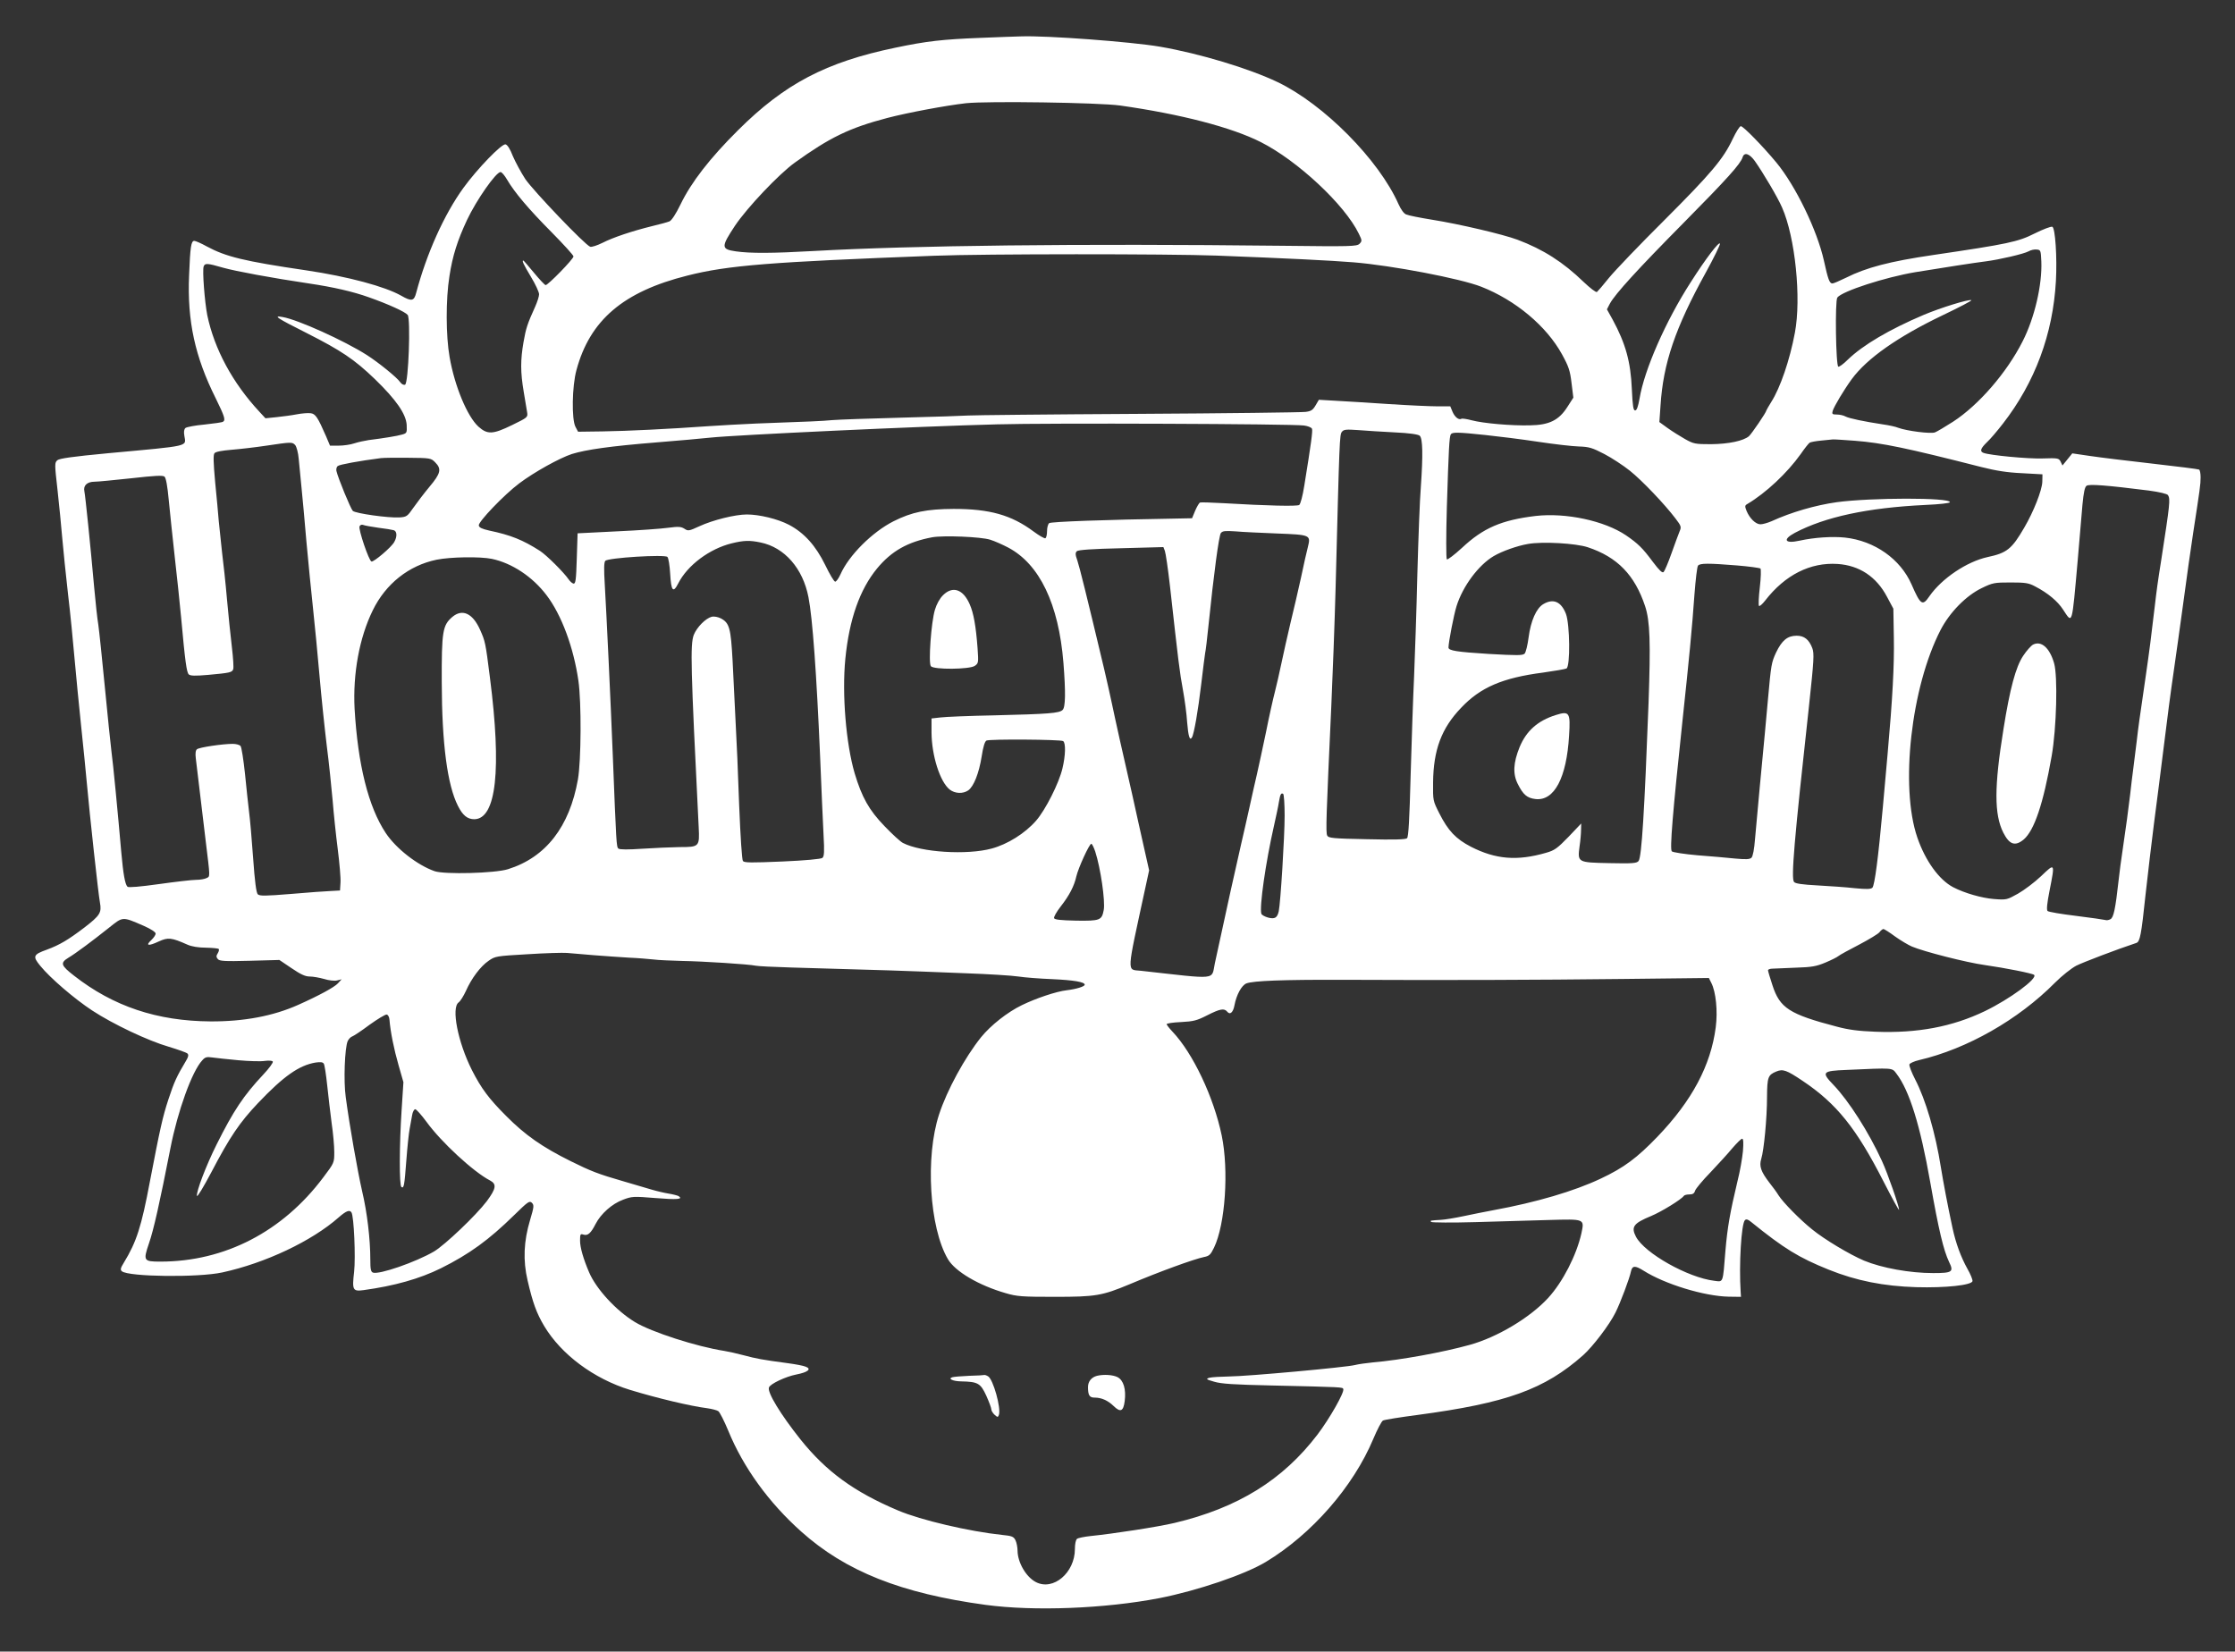 <?xml version="1.0" encoding="utf-8"?>
<!-- Generator: Adobe Illustrator 25.3.1, SVG Export Plug-In . SVG Version: 6.00 Build 0)  -->
<svg version="1.1" id="Layer_1" xmlns="http://www.w3.org/2000/svg" xmlns:xlink="http://www.w3.org/1999/xlink" x="0px" y="0px"
	 viewBox="0 0 1364 1008" enable-background="new 0 0 1364 1008" xml:space="preserve">
<rect x="0" y="0" width="1364" height="1008" fill="#333333" stroke="none"/>
<g transform="translate(0,1008) scale(0.1,-0.1)">
	<path fill="#FFFFFF" d="M5986,9849c-233-9-331-20-521-60c-425-88-677-221-961-504c-172-171-286-318-351-453c-28-58-54-97-67-103
		c-12-5-59-18-106-29c-121-30-236-68-303-102c-32-16-66-27-75-24c-31,10-346,340-396,413c-26,40-60,103-76,140c-17,44-33,69-45,72
		c-24,4-172-149-257-266c-118-163-224-400-288-640c-13-51-28-54-91-18c-98,56-324,117-580,155c-381,56-490,83-607,146
		c-34,19-69,34-76,34c-20,0-25-37-32-210c-12-279,36-498,163-752c53-108,61-132,44-142c-5-4-56-11-112-17c-57-5-109-15-117-21
		c-9-8-11-24-7-47c10-68,45-60-464-107c-222-21-298-32-311-43c-17-15-17-23,1-181c10-91,23-223,29-295c6-71,22-224,35-340
		c14-115,31-293,40-395s27-286,40-410s29-281,35-350c17-189,70-677,80-729c11-61,1-78-95-152c-100-76-151-106-229-135
		c-84-30-88-41-40-99c60-74,208-201,316-272c128-84,341-185,469-222c56-17,107-35,113-41c8-8,6-20-8-43c-58-97-73-130-108-236
		c-36-110-51-178-113-501c-52-277-82-370-159-496c-21-34-23-44-12-53c41-34,467-39,613-7c262,57,546,191,710,336c46,40,67,48,78,30
		c15-24,26-274,16-363c-13-111-8-120,58-111c189,26,341,69,471,133c175,87,294,174,447,324c85,83,94,90,109,76c14-15,13-24-11-105
		c-39-130-44-247-15-370c31-134,54-198,101-277c104-174,303-322,524-390c164-50,369-99,472-112c28-4,59-12,67-18c9-7,36-60,60-118
		c92-225,247-439,445-616c271-243,610-378,1126-448c298-40,727-23,1060,41c234,46,522,144,650,221c280,169,533,458,656,751
		c24,57,50,107,59,112s103,20,210,34c546,73,776,156,1012,365c59,53,160,185,197,260c30,60,86,208,95,253c8,34,25,35,76,3
		c131-83,371-156,520-159l75-1l-2,30c-11,166,4,416,26,438c8,8,19,5,38-11c203-164,290-217,473-291c169-68,336-101,535-107
		c178-5,338,12,343,37c1,9-12,42-31,75c-40,72-71,156-91,249c-31,144-55,273-71,370c-33,210-93,414-157,537c-22,43-38,84-35,92
		c3,7,29,19,59,26c292,68,605,246,829,472c44,44,100,88,130,104c42,21,246,99,367,139c22,8,30,47,56,295c15,135,38,328,51,430
		c14,102,40,314,60,471c19,157,46,362,60,455s40,286,60,429c19,143,46,334,60,425c41,266,45,293,45,337c0,23-4,44-9,47
		s-132,19-282,36c-151,17-323,38-383,47l-109,16l-30-37l-30-37l-11,23c-11,22-16,23-111,20c-89-3-320,19-360,34c-24,9-18,27,21,65
		c20,18,64,70,98,114c195,251,305,546,323,870c8,144-4,325-22,331c-8,3-56-15-108-41c-101-51-162-64-617-131c-267-39-411-77-534-139
		c-39-19-76-35-83-35c-18,0-27,26-52,140c-41,184-172,455-290,598c-83,100-202,222-217,222c-7,0-29-35-49-77
		c-57-122-131-210-419-498c-149-148-300-306-336-350c-35-44-69-83-74-87c-6-4-42,24-81,61c-125,121-247,199-404,258
		c-88,33-357,96-521,122c-74,12-145,26-158,32c-14,5-32,30-47,63c-120,271-456,610-738,745c-176,84-475,174-717,216
		c-175,30-694,69-850,63C6205,9858,6096,9853,5986,9849z M6836,9436c368-52,680-133,858-223c224-113,513-382,599-560
		c20-41,20-44,4-61c-17-16-50-17-475-12c-1245,14-2252,2-2857-32c-249-14-386-15-475-2c-90,13-90,27-4,157c74,110,266,313,364,384
		c214,154,333,212,565,273c122,32,357,76,480,90C6026,9464,6706,9454,6836,9436z M10709,9098c51-72,141-224,167-285
		c80-181,118-553,78-764c-31-166-89-336-144-422c-16-26-30-50-30-52c0-11-89-141-106-157c-34-29-124-48-232-49c-97,0-106,2-158,31
		c-30,17-78,47-106,67l-51,37l7,100c16,258,90,475,276,812c50,91,89,171,87,177c-5,16-86-90-179-236c-152-236-283-534-312-710
		c-9-50-17-72-27-72c-11,0-15,26-20,130c-7,167-38,278-117,424l-35,63l18,35c33,60,171,211,450,493c265,268,347,359,360,400
		C10645,9153,10676,9143,10709,9098z M3095,8983c45-77,131-179,272-321c73-74,133-140,133-147c0-16-155-175-170-175
		c-5,0-37,34-71,75s-63,75-65,75c-10,0,0-22,46-99c28-46,50-94,50-107s-11-47-24-76c-47-104-56-130-71-216c-19-110-19-183,1-302
		c9-52,18-109,21-126c5-31,3-32-91-78c-119-58-151-59-206-10c-68,62-145,246-176,424c-23,129-24,353-1,495c19,124,49,218,107,342
		c58,123,177,293,205,293C3062,9030,3080,9009,3095,8983z M12458,8485c6-142-41-345-114-488c-97-192-269-390-425-491
		c-47-30-97-60-110-65c-27-10-173,9-224,28c-16,7-59,16-95,21c-112,17-204,36-227,48c-12,7-36,12-53,12c-28,0-31,3-25,23
		c9,28,68,127,116,193c93,127,282,259,553,389c103,49,183,91,177,93c-19,6-186-46-289-89c-212-90-373-185-465-274
		c-26-26-52-45-58-43c-15,5-21,402-6,422c30,39,292,124,477,155c172,28,364,58,430,66c79,10,231,45,260,61c14,8,36,13,50,11
		C12454,8555,12455,8551,12458,8485z M7425,8520c418-16,701-30,835-41c234-19,653-99,780-149c209-82,398-240,493-413
		c41-75,49-99,58-175l11-89l-36-56c-52-82-111-111-228-113c-112-3-286,12-357,31c-30,8-58,12-62,9c-16-9-40,10-54,42l-14,34h-79
		c-43,0-177,6-298,14c-120,8-265,17-322,20l-103,6l-20-34c-17-29-28-36-62-40c-23-3-485-9-1027-12s-1005-8-1030-10s-207-8-405-13
		s-389-12-425-15c-63-6-133-9-465-21c-88-4-218-11-290-16c-238-17-498-30-648-32l-149-2l-16,30c-24,46-21,248,6,346
		c82,305,286,479,677,577c248,63,508,83,1505,121C6009,8531,7130,8531,7425,8520z M1362,8446c74-21,300-63,523-96
		c149-22,270-50,365-84c122-43,222-89,238-108c19-24,5-418-16-426c-9-3-21,3-30,16c-18,27-131,119-203,165c-138,88-421,216-514,232
		c-61,11-38-5,145-97c213-108,292-161,417-281c130-126,191-213,195-281c2-47,1-50-27-58c-29-9-116-23-205-34c-25-4-64-12-88-20
		c-23-8-66-14-95-14h-53l-24,57c-51,117-65,138-95,141c-16,2-54-1-85-7c-30-6-85-13-122-17l-68-7l-36,39c-165,177-276,384-319,590
		c-16,82-31,275-22,298C1251,8475,1265,8474,1362,8446z M7958,7483c24-3,46-12,49-20c5-14-5-87-47-347c-10-63-23-112-31-118
		c-14-9-193-5-464,11c-71,4-135,6-141,4s-19-25-30-50l-19-46l-100-2c-431-7-762-19-772-28c-7-5-13-27-13-48s-4-40-10-44
		c-5-3-37,15-72,41c-136,101-268,138-488,138c-166-1-254-19-366-75c-131-66-274-209-325-325c-11-24-25-44-32-44s-34,46-61,102
		c-58,118-128,196-221,245c-69,36-181,63-257,63c-71,0-208-34-290-72c-63-29-69-30-91-15c-21,13-36,14-98,6c-41-6-182-16-314-22
		l-240-12l-5-155c-4-129-7-154-20-152c-8,2-21,13-29,25c-30,44-137,150-176,175c-105,67-177,96-310,124c-44,10-61,18-63,31
		c-4,22,155,188,247,257s245,154,321,179c88,27,234,48,518,71c130,10,278,24,327,29c149,16,1273,69,1750,81
		C6388,7499,7891,7493,7958,7483z M8512,7441c89-4,142-12,152-20c19-16,21-116,7-317c-6-71-15-309-21-529c-5-220-15-501-20-625
		c-6-124-15-394-21-600c-7-269-13-378-22-386s-79-10-245-6c-208,4-234,7-242,22c-10,18-6,118,25,795c8,176,20,498,26,715
		c24,920,24,937,39,955c11,14,26,15,99,10C8336,7451,8436,7445,8512,7441z M9065,7425c77-8,221-26,320-41s212-28,251-29
		c62-2,82-8,155-46c46-24,116-70,156-102c75-60,212-204,278-291c36-47,37-52,25-80c-7-17-29-77-49-133c-20-57-42-108-48-114
		c-8-8-25,8-66,62c-62,84-91,112-164,162c-132,89-367,139-551,118c-208-25-320-73-450-195c-47-43-88-74-92-70c-5,5-5,148,0,319
		c11,354,15,428,24,444C8863,7443,8895,7443,9065,7425z M11319,7390c168-13,316-44,771-160c91-23,159-34,250-38l125-7l-1-46
		c-2-52-53-182-110-279c-76-131-106-155-224-180c-127-28-279-130-355-239c-42-62-54-54-109,72c-68,155-225,266-406,286
		c-78,8-187,1-278-19c-90-20-105,7-28,48c184,97,442,153,794,170c90,4,152,11,152,17c0,29-482,28-690,0c-129-18-278-61-398-116
		c-23-10-54-19-68-19c-29,0-66,36-85,82c-11,28-11,33,5,42c113,67,243,189,325,304c24,35,49,66,55,70s38,10,71,13s65,7,70,7
		C11191,7399,11251,7395,11319,7390z M1802,7363c8-10,18-47,21-83c4-36,11-114,17-175c6-60,20-209,30-330c11-121,29-303,40-405
		s29-288,40-415c11-126,31-318,44-425c14-107,29-258,36-335c6-77,20-210,31-296c11-87,19-179,17-205l-3-49l-55-3c-30-1-140-9-244-18
		c-159-13-191-13-203-2c-9,10-18,76-28,218c-8,113-19,241-25,285c-5,44-17,149-25,234c-9,85-21,161-27,168s-27,13-48,13
		c-60,0-204-21-218-33c-8-6-11-25-7-56c8-70,44-371,60-501c28-229,28-218,6-229c-11-6-40-11-65-11c-24,0-127-12-227-26
		c-114-16-185-22-191-16c-15,15-26,77-38,212c-20,231-50,544-60,615c-5,39-23,214-40,390s-35,348-40,382c-6,34-17,136-25,225
		c-23,258-54,561-60,589c-8,36,17,59,62,59c20,0,121,10,224,21c143,16,192,19,203,10c9-8,18-57,26-144c7-72,23-226,36-342
		c13-115,31-282,39-370c25-276,34-338,47-351c10-9,37-10,118-3c132,12,146,15,153,34c4,8,0,70-8,137c-8,68-22,200-30,293
		c-8,94-22,222-30,285c-7,63-16,149-20,190c-3,41-13,148-22,238c-11,122-12,166-4,176c7,9,45,16,104,21c50,4,146,15,212,25
		C1780,7383,1784,7383,1802,7363z M2656,7258c40-40,34-67-35-149c-34-41-78-99-99-129c-36-52-41-55-84-58c-67-4-268,24-285,40
		c-13,13-90,200-100,244c-2,11,1,25,9,30c11,9,131,31,263,48c17,2,92,3,167,2C2626,7285,2631,7284,2656,7258z M13114,7086
		c66-9,112-20,117-28c15-24,12-52-41-395c-22-137-29-192-39-278c-22-188-33-275-57-440c-37-253-44-302-54-390c-5-44-14-116-20-160
		s-15-118-20-165c-9-78-25-197-49-360c-6-36-15-108-21-160c-20-180-31-230-50-240c-10-6-25-8-32-5c-7,2-87,14-177,25
		c-91,11-169,24-175,30c-7,7-3,47,12,123c34,173,34,171-51,90c-40-38-104-86-141-107c-68-38-70-39-148-33c-74,6-179,36-248,72
		c-86,45-170,161-219,304c-106,309-38,917,142,1266c56,108,156,210,252,256c66,32,76,34,175,34c91,0,111-3,150-24
		c79-41,138-91,171-142c58-88,53-103,89,301c11,129,24,282,29,340c7,73,14,108,25,115C12749,7127,12860,7118,13114,7086z M2309,6859
		c42-5,84-12,94-15c20-6,22-39,3-72c-17-32-126-124-139-119c-16,5-80,195-73,214c4,9,13,13,23,9C2226,6872,2268,6865,2309,6859z
		 M7793,6824c205-8,207-9,189-82c-7-26-26-110-42-187c-17-77-46-203-65-280c-18-77-43-187-55-245s-30-136-40-175
		c-10-38-35-149-54-245c-20-96-45-211-55-255s-31-134-45-200c-15-66-37-167-51-225c-42-184-76-337-161-730c-22-103,26-98-451-45
		c-88,10-90-35,29,516l21,97l-31,138c-17,77-50,222-72,324c-23,102-57,253-76,335c-18,83-41,184-49,225c-9,41-29,134-46,205
		c-110,462-151,625-164,664c-13,36-13,47-3,57c9,8,94,14,270,18l258,7l9-23c5-13,19-108,31-213c51-458,59-527,80-640
		c10-55,22-142,25-193c7-86,16-115,29-93c13,20,38,165,57,326c11,94,22,179,24,190c3,11,12,85,20,165c33,321,64,552,76,567
		c11,13,27,14,89,10C7581,6833,7695,6828,7793,6824z M6043,6786c26-8,76-30,110-48c191-101,308-344,337-703c14-179,13-271-5-288
		c-20-20-85-25-417-33c-152-3-301-9-330-13l-53-6v-85c1-143,52-302,111-349c32-25,81-27,113-5c34,24,66,106,82,207c9,59,19,91,29,97
		c19,10,451,7,468-3c17-11,15-88-4-167c-21-90-104-254-161-319c-67-77-174-144-271-170c-151-41-431-23-541,34c-15,7-65,53-112,102
		c-96,99-139,177-183,323c-53,181-78,483-57,699c24,242,88,423,194,552c88,106,187,162,337,190C5759,6813,5987,6804,6043,6786z
		 M4642,6769c146-30,258-158,292-334c25-128,49-461,71-970c8-192,17-409,21-480c6-105,4-132-7-141c-8-7-107-16-244-22
		c-190-8-232-8-241,3c-6,8-15,145-23,342c-6,180-16,411-22,513c-5,102-13,267-18,367c-11,200-19,231-72,259c-18,9-41,13-55,10
		c-38-10-91-64-110-111c-22-60-19-189,30-1173c6-120,4-122-117-122c-51-1-152-5-226-10c-88-6-139-6-147,1c-12,10-13,30-34,564
		c-13,330-39,876-49,1045c-6,98-5,138,3,147c17,19,363,40,379,24c7-7,14-52,17-103c6-105,18-120,49-59c57,112,192,212,327,245
		C4540,6782,4575,6783,4642,6769z M9690,6740c181-60,287-170,350-360c30-91,34-220,21-590c-25-661-42-943-61-965
		c-11-14-38-16-178-13c-195,4-195,4-182,103c5,33,9,78,9,99l1,40l-77-81c-69-71-85-83-138-98c-176-51-307-40-458,37
		c-92,48-139,97-193,204c-39,77-39,78-38,188c2,199,51,331,171,456c118,125,253,183,500,215c70,10,135,21,143,25c24,12,21,269-3,333
		c-29,75-77,96-138,60c-43-25-77-103-90-203c-6-47-17-91-24-99c-12-12-44-12-222-2c-192,12-243,20-243,39c1,37,33,201,49,252
		c38,122,134,251,227,306c51,30,144,63,209,74C9414,6776,9618,6764,9690,6740z M3002,6669c123-26,248-109,333-221
		c92-120,166-321,195-523c19-132,17-487-3-602c-51-289-196-476-427-548c-79-25-388-33-448-12c-105,37-235,138-298,233
		c-106,160-170,417-190,759c-11,213,29,433,111,600c79,162,220,274,390,309C2750,6681,2929,6684,3002,6669z M10600,6629
		c74-6,139-15,144-19c4-5,3-56-4-115c-7-58-9-109-5-113s21,11,38,33c121,156,275,234,442,223c132-9,236-77,301-200l39-73l3-180
		c3-164-8-369-38-705c-5-58-18-204-29-325c-28-311-50-478-64-493c-10-9-34-10-107-3c-52,6-155,13-227,17c-94,5-136,11-144,21
		c-19,22,0,246,91,1073c30,280,33,322,20,355c-20,52-49,75-95,75c-56,0-90-28-126-103c-28-61-30-72-49-282c-13-142-22-246-50-535
		c-11-118-24-261-29-318c-5-65-13-108-22-117c-11-10-33-11-99-5c-47,5-150,14-230,20c-80,7-151,18-157,24c-13,12,4,224,66,806
		c39,364,58,560,72,760c7,91,16,171,22,178C10375,6643,10427,6643,10600,6629z M7840,5102c0-129-25-534-36-584c-9-40-24-49-66-38
		c-20,6-38,16-40,23c-13,39,26,313,77,537c13,58,27,123,30,145c8,47,13,57,26,50C7836,5231,7840,5172,7840,5102z M6684,4883
		c33-102,62-303,52-357c-12-63-22-67-168-65c-96,2-131,6-135,15c-3,7,15,39,40,71c54,69,83,126,96,185c12,51,79,198,91,198
		C6665,4930,6675,4909,6684,4883z M878,4429c43-19,72-38,72-47c0-8-12-26-27-40c-37-34-18-38,46-8c57,26,77,24,176-20
		c25-11,67-18,112-18c39-1,74-4,78-8c3-3,1-15-6-26c-10-16-10-23,0-35c10-13,40-15,194-11l182,5l74-50c56-38,84-51,111-51
		c20,0,60-7,88-15c29-9,63-13,79-9l28,7l-23-25c-21-23-114-74-242-131c-152-68-331-102-535-101c-326,2-594,92-833,279
		c-81,63-86,78-34,110c44,26,147,103,245,181C752,4487,744,4487,878,4429z M11566,4364c35-25,81-52,102-61c73-31,335-98,445-113
		c126-18,292-51,301-60c23-22-149-148-300-221c-199-96-413-136-668-126c-105,4-165,12-236,31c-291,76-348,114-393,253
		c-15,45-27,86-27,91s12,10,28,10c15,1,79,3,142,6c97,3,125,8,180,31c36,15,72,33,80,40s65,38,125,69c61,32,117,66,125,76
		c8,11,19,19,24,20C11499,4410,11531,4390,11566,4364z M3625,4250c66-5,163-12,215-15c52-2,119-8,148-11c29-4,108-7,175-9
		c128-2,408-20,449-29c12-3,111-8,218-11c601-17,631-18,1060-35c140-5,287-14,325-20c39-6,131-13,205-16c132-6,200-17,200-34
		c0-11-52-27-111-34c-62-7-187-49-273-91c-87-42-190-123-249-196c-99-124-207-321-256-471c-85-259-59-691,54-883
		c44-75,187-160,354-208c68-20,99-22,301-22c247,0,286,7,452,76c187,79,394,154,456,167c32,6,40,14,61,57c69,143,91,472,47,685
		c-49,234-175,501-300,633c-20,21-36,42-36,46c0,5,39,11,88,13c76,4,96,9,159,41c79,40,104,45,123,22c17-21,36-4,44,40
		c12,64,44,122,73,133c42,16,221,23,583,22c632-3,1191-1,1712,5l527,6l15-30c28-54,40-172,27-271c-30-232-144-447-355-667
		c-125-130-205-190-348-257c-161-76-391-144-653-192c-49-9-133-26-185-37s-113-21-135-22c-65-4-70-4-60-13c6-4,127-5,270-1
		s344,10,447,13c221,6,218,8,199-82c-30-133-113-296-203-394c-110-120-311-240-478-286c-165-46-425-93-590-107c-41-4-91-11-110-16
		c-52-14-656-69-768-70c-53-1-108-4-122-8c-22-7-19-10,30-24c43-13,121-18,350-23c439-10,434-10,438-22c7-21-83-179-157-277
		c-212-278-486-448-873-540c-101-24-374-66-513-80c-38-4-76-12-82-17c-8-6-13-33-13-62c0-145-132-257-238-202
		c-60,31-111,119-112,191c0,22-6,51-13,65c-11,22-22,26-82,32c-200,21-495,90-634,149c-270,114-439,238-596,434
		c-121,152-204,288-192,317c8,22,101,66,167,79c72,14,95,34,56,48c-14,6-63,15-108,21c-158,21-193,28-268,48c-41,11-95,23-120,27
		c-168,26-445,115-545,176c-114,69-236,201-280,304c-35,82-55,151-55,193c0,39,2,43,20,37c27-9,46,8,75,65c32,62,100,123,168,148
		c53,20,63,21,196,10s173-8,142,12c-8,4-35,11-60,15s-73,15-106,25s-109,32-170,50c-153,44-199,62-322,123c-173,86-277,158-394,276
		c-106,106-152,168-209,280c-86,171-127,381-81,413c11,8,30,39,44,69c34,77,89,151,139,185c40,28,46,29,237,40c108,7,216,10,241,8
		S3559,4256,3625,4250z M2377,3855c6-73,27-178,55-275l30-105l-11-170c-14-212-15-462-1-470c15-9,18,6,30,165c6,80,15,165,20,190
		s11,62,15,83c3,20,12,37,19,37s38-35,69-77c89-123,287-306,388-358c41-22,37-49-20-126c-66-87-254-266-322-307
		c-111-65-336-143-373-129c-13,5-16,22-16,79c0,124-19,287-50,418c-28,123-77,401-100,574c-14,98-6,302,12,342c6,13,19,26,29,29
		c9,3,57,35,105,71c49,35,95,63,104,62C2369,3886,2376,3872,2377,3855z M1455,3609c66-6,139-8,161-4c25,3,45,2,49-4c3-6-22-41-57-78
		c-122-130-183-222-286-428c-64-128-125-288-120-314c2-9,41,56,87,143c114,218,174,306,287,425c155,163,249,229,350,246
		c30,4,44,3,50-7c5-7,14-67,21-133s19-169,27-230c9-60,16-140,16-176c0-66,0-66-67-155c-248-331-601-514-994-514
		c-103,0-106,5-70,111c28,80,66,249,131,581c44,226,132,470,194,536c17,20,28,23,61,18C1317,3623,1389,3615,1455,3609z M11574,3527
		c79-103,145-316,206-662c52-294,81-415,115-487c30-61,20-68-97-68c-143,0-313,31-422,76c-89,38-241,129-316,190
		c-75,60-178,165-206,209c-10,17-35,51-55,76c-53,69-64,102-50,147c16,52,35,246,35,378c1,120,6,133,56,154c41,17,63,9,160-56
		c208-139,329-289,497-619c51-99,92-175,93-169c0,22-69,221-105,299c-80,175-202,366-295,463c-76,79-70,86,80,92
		C11559,3563,11546,3564,11574,3527z M10637,3054c-4-42-18-124-33-182c-46-193-62-285-74-427c-16-201-12-189-68-182
		c-160,19-425,168-478,269c-31,60-15,82,92,126c65,27,186,102,200,123c3,5,18,9,34,9c21,0,30,6,35,23c4,12,46,63,94,112
		c47,50,108,116,134,148c27,31,53,57,59,57C10640,3130,10641,3106,10637,3054z"/>
	<path fill="#FFFFFF" d="M12408,6146c-12-6-40-37-61-69c-45-67-81-201-120-447c-57-352-57-521-1-632c37-73,72-85,124-42
		c65,55,120,218,171,509c30,170,38,488,15,567C12509,6126,12458,6171,12408,6146z"/>
	<path fill="#FFFFFF" d="M5755,6447c-20-20-39-54-49-88c-23-74-41-326-25-345c18-22,236-20,268,2c23,16,23,20,17,108
		c-10,134-24,214-48,268C5878,6484,5814,6506,5755,6447z"/>
	<path fill="#FFFFFF" d="M9495,5716c-111-35-180-97-221-196c-39-96-42-164-11-225c33-66,57-86,109-92c114-12,189,130,204,388
		C9585,5732,9578,5742,9495,5716z"/>
	<path fill="#FFFFFF" d="M2761,6315c-60-51-66-88-65-400c1-375,34-626,99-754c29-58,58-81,100-81c134,2,167,303,95,865
		c-27,215-29,221-60,291C2885,6337,2822,6366,2761,6315z"/>
	<path fill="#FFFFFF" d="M5915,1683c-49-2-96-6-104-9c-27-9,4-24,54-25c103-2,119-11,154-87c17-38,31-75,31-84c0-8,9-23,20-33
		c18-16,20-16,26-1c15,40-35,219-66,236c-10,6-20,9-22,8S5965,1684,5915,1683z"/>
	<path fill="#FFFFFF" d="M6695,1683c-34-9-55-34-55-69c0-50,9-64,40-64c42,0,81-17,117-52c41-40,59-32,67,31c9,72-7,127-44,146
		C6792,1689,6737,1693,6695,1683z"/>
</g>
</svg>
